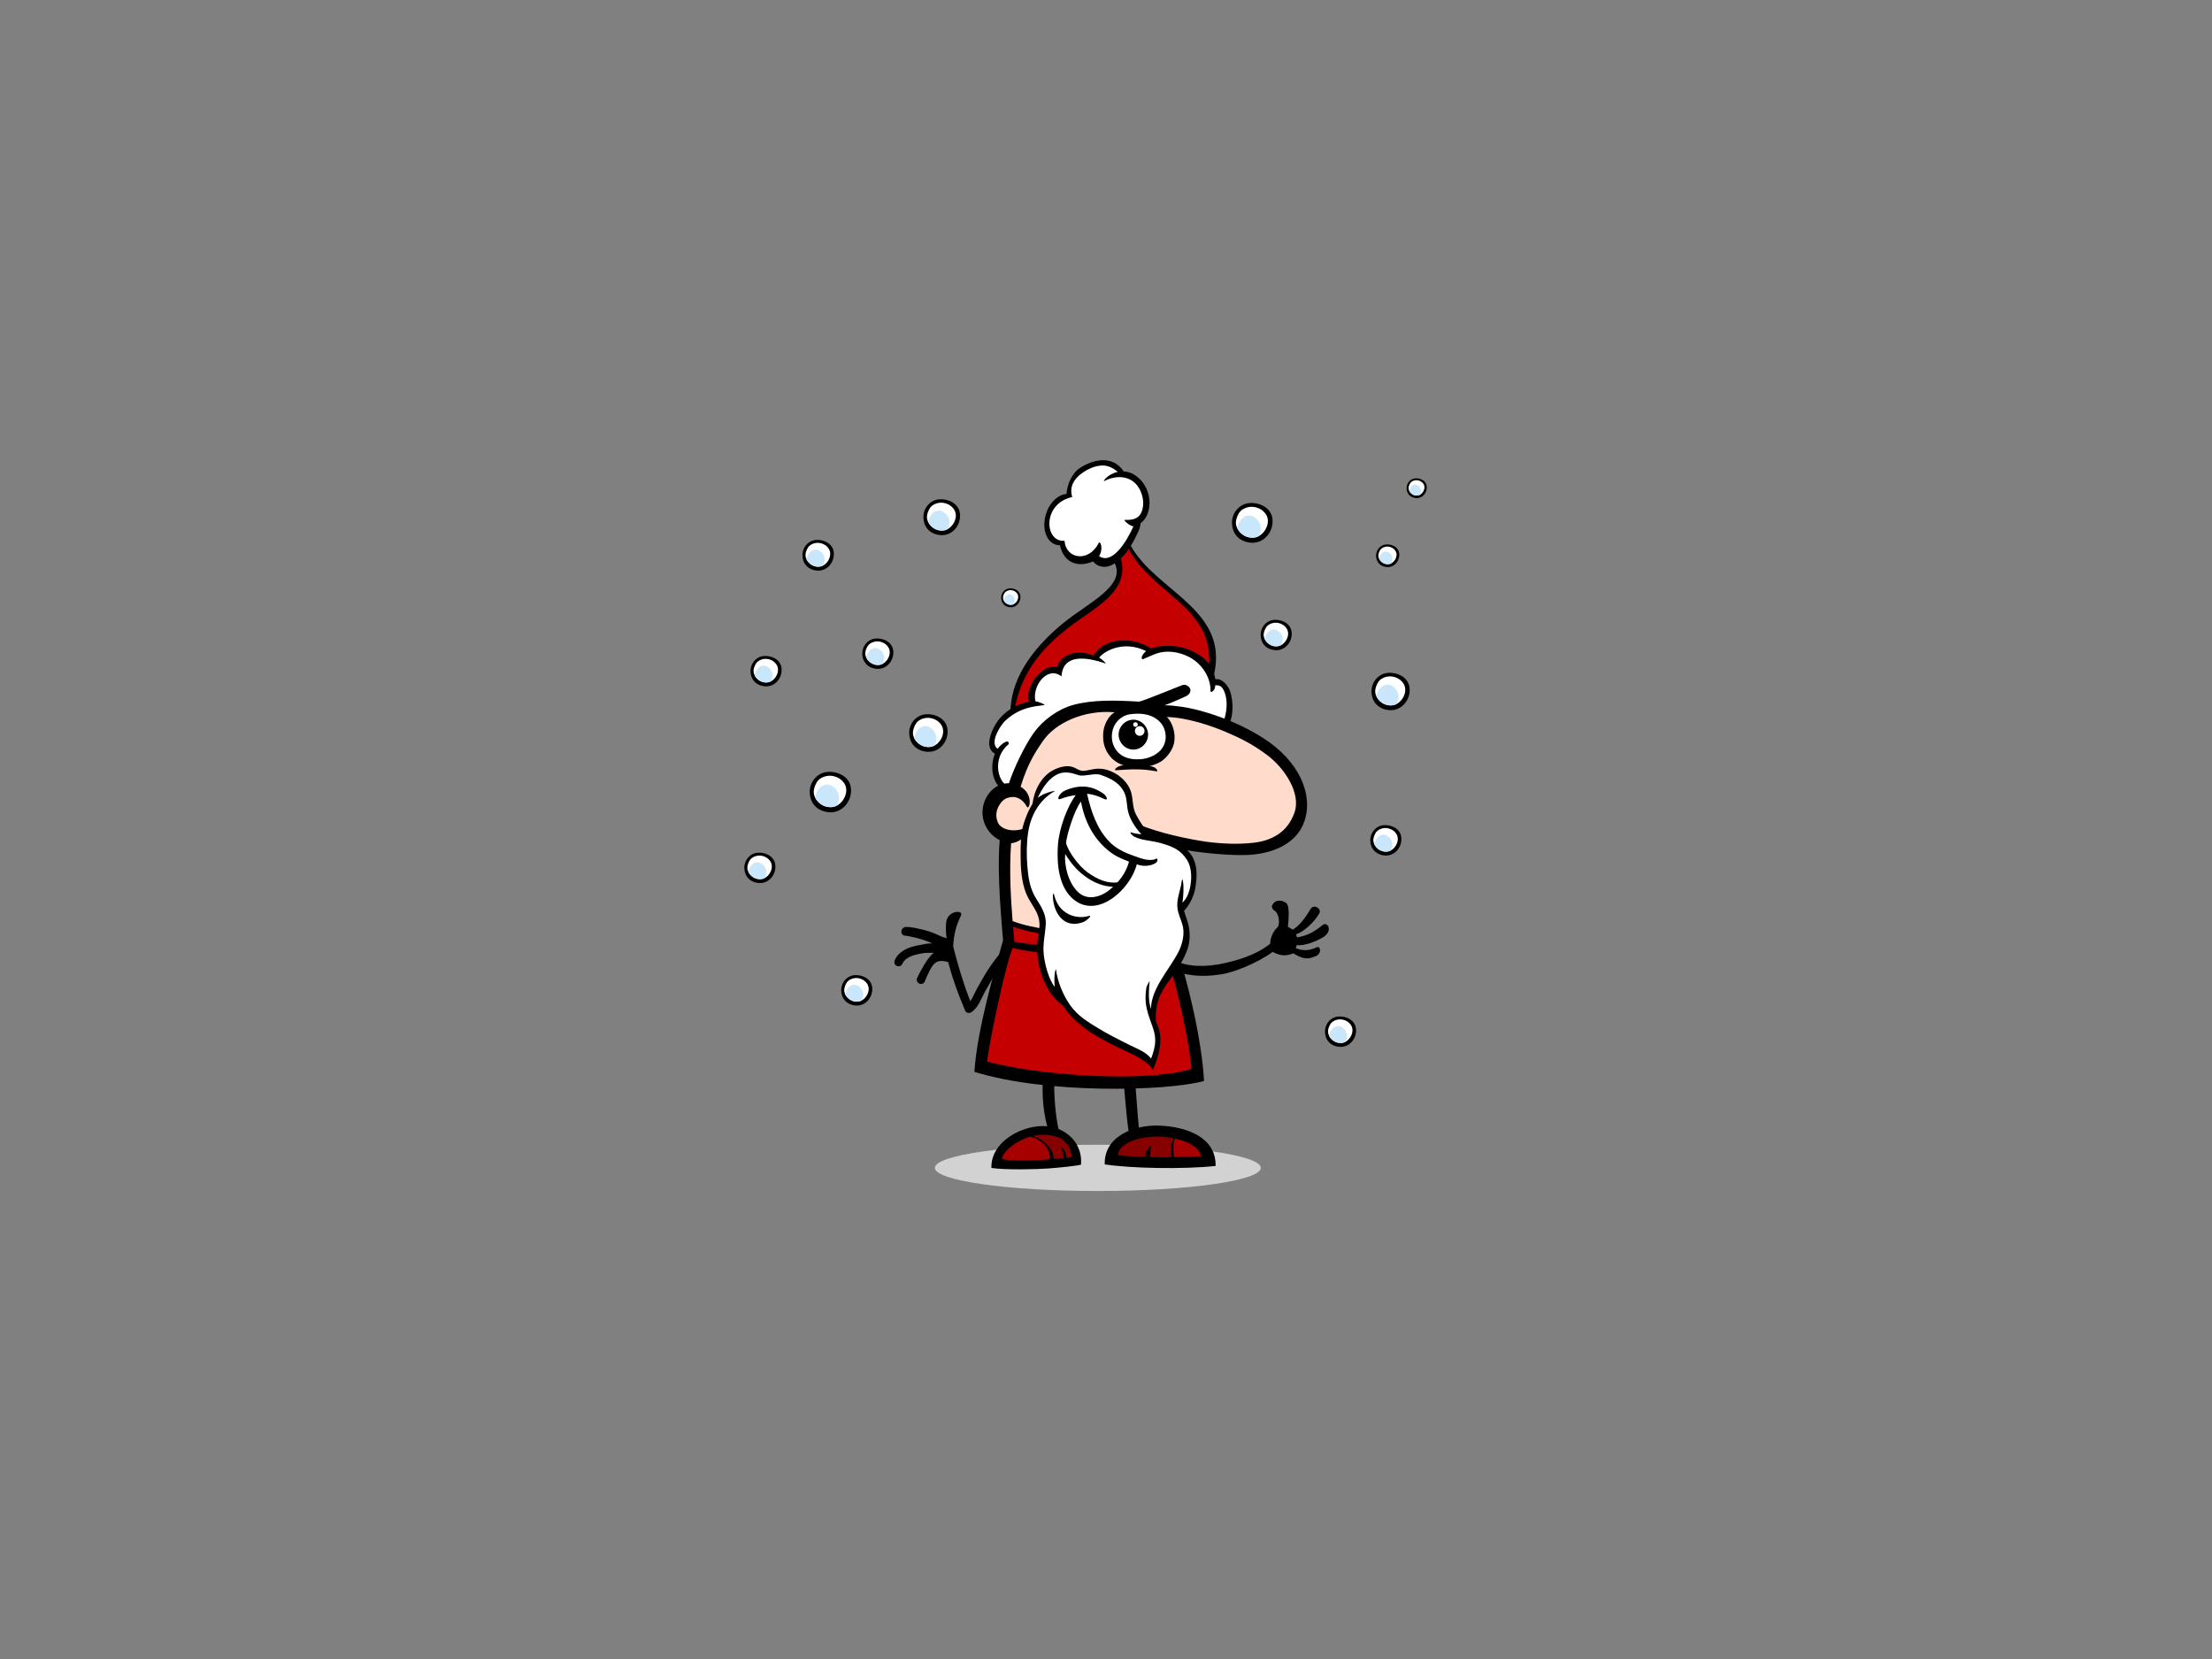 <?xml version="1.0" encoding="utf-8"?>
<!-- Generator: Adobe Illustrator 17.0.0, SVG Export Plug-In . SVG Version: 6.00 Build 0)  -->
<!DOCTYPE svg PUBLIC "-//W3C//DTD SVG 1.1//EN" "http://www.w3.org/Graphics/SVG/1.1/DTD/svg11.dtd">
<svg version="1.1" id="Layer_1" xmlns="http://www.w3.org/2000/svg" xmlns:xlink="http://www.w3.org/1999/xlink" x="0px" y="0px"
	 width="800px" height="600px" viewBox="0 0 800 600" enable-background="new 0 0 800 600" xml:space="preserve">
<rect x="0" y="0" width="800" height="600" fill="#808080" stroke="none"/>
<path d="M409.796,171.44c-1.104-0.607-2.27-0.894-3.447-0.944c-0.021-0.069-0.052-0.139-0.097-0.203
	c-3.915-5.713-10.895-4.249-15.868-0.924c-2.712,1.813-4.464,5.951-4.671,9.273c-2.454,0.156-5.575,2.265-7.164,6.545
	c-2.339,6.293,0.358,12.103,4.81,11.999c1.178,5.713,5.784,8.468,11.977,5.863c1.024,1.384,2.773,2.084,4.578,1.931
	c1.175-0.099,2.266-0.591,3.263-1.251c4.024,8.308-9.884,14.391-18.9,21.838c-9.06,7.483-18.197,18.132-18.804,30.846
	c-1.696,1.101-3.213,2.488-4.445,4.096c-2.023,2.636-5.518,9.77-1.189,12.067c-2.521,5.841-0.182,14.639,7.06,13.746
	c5.985-0.735,6.926-6.278,10.172-10.496c0.633-0.82,5.223-7.758,7.654-9.634c1.109-0.075,2.232-0.308,3.364-0.694
	c2.753-0.942,6.678-3.288,8.072-5.98c0.556,0.339,1.115,0.663,1.641,0.987c2.271,1.4,4.77,2.636,7.302,3.455
	c3.179,1.026,8.179,1.995,10.165-2.748c1.786,1.473,3.788,2.523,6.287,3.13c2.461,0.597,6.779,0.842,9.112-0.768
	c1.002,2.122,2.809,3.836,5.11,4.074c3.58,0.371,7.536-2.604,8.89-5.888c1.418-3.445,1.35-7.811,0.355-11.361
	c-0.612-2.182-3.042-5.279-5.47-4.716c-0.031-0.284-0.315-1.615-0.433-1.967c5.183-23.324-20.94-29.82-30.148-46.299
	c0.596-0.97,1.135-1.971,1.633-2.961c0.645-1.279,1.815-3.447,1.899-5.23c2.713-1.976,3.809-6.076,2.955-9.979
	C414.738,175.971,412.715,173.037,409.796,171.44z"/>
<path fill="#FFFFFF" d="M439.509,247.833c0.676,0.016,1.329-0.027,1.982,0.438c0.886,0.631,1.311,1.782,1.621,2.782
	c0.821,2.659,0.581,5.746-0.134,8.396c-0.668,2.474-2.425,4.226-4.645,5.389c-3.868,2.027-6.61-2.92-6.644-6.191
	c-0.01-0.974-1.977,0.576-1.772,2.513c-7.981,3.09-14.18-1.906-17.045-4.514c-1.466-1.335,0.14,2.392,0.514,2.788
	c-0.395,1.783-1.59,2.556-3.624,2.726c-1.885,0.159-15.874-4.286-15.564-4.023c-5.185,7.266-13.518,7.693-12.123,7.928
	c-4.122,0.619-6.014,6.144-3.82,6.093c0.387-0.008-2.758,3.692-4.018,6.164c-1.259,2.472-2.798,4.96-7.027,6.036
	c-3.694,0.938-5.66-2.38-6.142-5.563c-0.537-3.538,0.786-7.283,3.572-9.506c0.62-0.496-0.147-1.339-0.774-1.057
	c-1.235,0.555-2.24,1.447-3.02,2.542c-1.146-0.544-1.435-2.303-0.862-4.161c0.648-2.089,2.355-4.92,3.976-6.325
	c5.166-4.479,9.836-4.772,13.775-5.296c0.498-0.067-2.17-1.31-3.22-1.319c-1.432-5.204,4.116-13.101,9.396-9.052
	c0.47-8.099,8.685-7.145,15.906-4.662c0.494,0.173-1.435-1.761-2.31-2.098c2.045-2.594,9.004-6.307,16.975-2.393
	c-2.049,1.816-1.752,3.195-1.034,2.909c2.685-1.073,4.755-2.365,7.727-2.629c2.87-0.254,5.771,0.382,8.373,1.603
	c4.677,2.197,8.382,7.229,8.248,12.637C437.778,250.718,439.541,249.879,439.509,247.833z"/>
<path fill="#C50000" d="M408.381,198.756c8.154,15.735,30.318,20.846,28.896,41.436c-1.788-2.513-4.492-4.105-7.292-5.233
	c-3.598-1.452-9.425-2.062-13.694-0.4c-5.965-4.203-17.008-4.376-20.847,2.636c-4.374-2.34-11.77-1.268-13.059,4.091
	c-5.184-1.46-11.854,6.699-10.275,12.56c-1.726,0.264-3.401,0.819-4.97,1.608c2.689-12.856,9.763-21.088,19.586-28.695
	c8.918-6.906,22.041-12.769,18.63-24.794c0.068-0.064,0.14-0.128,0.208-0.195c0.999-0.949,1.881-2.053,2.677-3.226
	C408.273,198.617,408.336,198.673,408.381,198.756z"/>
<path fill="#FFFFFF" d="M412.902,178.681c0.732,2.233,0.822,4.847-0.275,6.97c-1.106,2.145-3.465,2.477-5.63,2.357
	c-1.166-0.065,1.911,2.496,2.935,2.312c-2.364,5.359-7.641,14.074-12.43,10.815c1.753-3.078,0.309-5.63-0.108-4.802
	c-3.627,7.224-11.887,5.892-12.395-0.757c-7.271,0.676-8.208-13.448,2.785-15.822c-1.168-3.797,0.768-6.685,3.632-8.697
	c2.084-1.469,4.47-2.559,7.027-2.697c2.223-0.121,4.142,0.926,5.817,2.284c-3.876,0.916-5.584,3.679-4.87,3.315
	C404.852,171.192,410.841,172.393,412.902,178.681z"/>
<path d="M456.598,266.773c-6.101-3.84-12.847-6.823-19.797-8.953c-3.078-0.945-6.225-1.74-9.423-2.208
	c-2.003-0.293-4.01-0.514-6.028-0.539c-0.045-0.001-0.093,0.001-0.138,0c3.092-1.148,5.774-2.398,7.682-3.268
	c1.085-0.494,1.875-1.463,1.569-2.576c-0.253-0.929-1.593-1.846-2.688-1.507c-1.098,0.338-13.547,5.539-15.775,6.034
	c-8.475-0.504-16.843-0.748-23.954,1.215c-5.365,1.483-10.803,5.418-14.108,9.975c-3.303,4.555-7.464,13.341-9.024,18.305
	c-1.751,0.001-5.693,0.581-8.2,5.185c-3.17,5.817-0.643,12.719,4.848,15.417c-1.097,13.068,0.838,30.605,1.201,36.283
	c-2.676,9.42-9.432,32.315-10.354,47.515c25.882,8.039,69.185,7.063,83.035,3.313c-0.723-14.806-6.137-37.277-10.286-48.917
	c-0.864-10.67-0.746-24.028,3.665-34.598c6.49,1.107,15.973,1.986,22.103,1.767c8.457-0.303,17.974-3.577,20.865-12.308
	C475.012,287.19,469.826,275.104,456.598,266.773z"/>
<path d="M366.49,344.362c-0.001,0.008-0.001,0.018-0.001,0.025c0.369-0.452,0.749-0.875,1.159-1.277
	c-0.001-0.417-0.043-0.806-0.15-1.241c-0.165-0.672-0.348-1.261-0.561-1.829c-1.377,1.009-2.672,2.123-3.885,3.341
	c-1.773,1.783-3.309,3.814-4.742,5.882c-1.478,2.13-2.785,4.382-4.058,6.643c-0.58,1.032-1.158,2.067-1.677,3.135
	c-0.51,1.05-1.007,2.095-1.627,3.078c-0.041-0.101-0.081-0.202-0.123-0.302c-2.551-6.452-4.367-12.847-6.112-19.563
	c0.316-4.276,0.849-6.978,2.831-11.14c0.992-2.082-4.183-1.835-5.149,1.588c-0.43,1.531-0.395,4.208-0.033,6.663
	c-1.819-0.505-3.85-1.645-5.634-2.274c-2.338-0.819-8.225-2.225-9.619-1.753c-0.628,0.21-1.117,0.867-1.127,1.499
	c-0.014,0.921,0.543,1.538,1.504,1.576c0.963,0.036,6.286,1.16,9.675,2.749c-2.021,0.014-2.827,0.357-4.826,0.689
	c-0.607,0.099-1.232,0.228-1.857,0.393c-2.8,0.734-5.593,2.178-6.832,4.898c-0.351,0.769-0.229,1.664,0.54,2.124
	c0.665,0.398,1.743,0.219,2.092-0.549c0.164-0.359,0.349-0.688,0.565-1.008c0.278-0.324,0.575-0.612,0.9-0.885
	c0.594-0.414,1.214-0.748,1.873-1.038c1.488-0.559,3.026-0.885,4.595-1.101c1.294-0.143,2.161-0.075,3.461-0.091
	c-2.486,2.129-4.631,6.385-5.91,8.924c-0.379,0.751-0.206,1.677,0.543,2.124c0.686,0.409,1.767,0.228,2.095-0.55
	c1.061-2.535,2.239-5.398,3.646-6.659c1.404-1.261,3.038-0.921,4.835-0.531c1.852,6.741,3.493,11.234,6.209,17.681
	c0.323,0.771,1.439,0.968,2.089,0.57c1.305-0.791,2.16-1.983,2.912-3.299c0.816-1.432,1.459-2.963,2.257-4.409
	c1.836-3.323,3.766-6.588,6.047-9.617C363.653,347.227,365.007,345.729,366.49,344.362z"/>
<path d="M476.208,342.605c-3.749,1.772-6.163,0.826-7.562,0.33c0.157-0.384,0.295-0.772,0.394-1.157
	c3.035,0.506,8.354-1.956,9.944-3.134c3.057-2.265,1.081-5.464-0.622-4.101c-3.282,2.629-5.742,3.928-9.281,4.456
	c-0.093-0.36-0.21-0.715-0.368-1.053c3.313-1.2,6.813-4.794,8.402-7.563c1.076-1.882-2.06-3.496-3.13-1.649
	c-1.957,3.374-4.119,6.133-6.477,7.507c-0.281-0.275-1.135-0.679-1.73-1.059c0.332-2.544,0.543-6.859-0.22-8.119
	c-0.809-1.335-3.408-1.754-4.477-0.858c-1.023,0.855-1.856,2.016,0.078,3.311c1.407,0.94,1.928,4.978,0.755,5.972
	c-1.173,0.991-2.631,3.597-2.5,5.805c-5.82,4.616-13.163,6.24-16.173,6.964c-3.491,0.839-7.088,1.191-10.671,1.022
	c-3.046-0.144-6.417-1.112-8.786-2.114c-0.68-0.286-1.586,1.497-1.109,2.12c1.89,2.473,6.039,3.098,8.895,3.44
	c3.51,0.424,7.074,0.144,10.553-0.425c3.593-0.591,12.022-3.553,18.134-8.049c1.746,0.904,4.086,1.987,7.468,0.537
	c4.577,2.804,6.259,1.716,8.182,0.992C478.069,344.964,477.632,341.933,476.208,342.605z"/>
<ellipse fill="#D2D2D2" cx="397.047" cy="422.375" rx="58.948" ry="8.367"/>
<g>
	<path d="M419.104,407.08c-2.247-0.08-4.764,0.144-7.218,0.729c-0.404-3.348-1.108-14.769-1.723-20.644
		c-1.354,0.158-2.728,0.204-4.105,0.19c0.595,6.449,1.216,15.52,2.086,21.669c-4.889,2.073-8.776,5.909-8.608,12.088
		c9.04,1.424,28.113,1.845,40.109,0.58C439.84,411.42,429.377,407.453,419.104,407.08z"/>
	<path d="M382.808,408.313c-0.843-3.983-1.908-11.846-1.411-20.453c-1.351-0.091-2.699-0.215-4.041-0.377
		c-0.622,6.831-0.288,13.711,1.389,19.838c-8.695-0.815-20.48,5.476-20.191,15.083c4.959,0.777,16.505,0.499,20.693,0.181
		c4.19-0.319,9.823-0.883,11.723-1.365C391.468,414.691,387.537,410.227,382.808,408.313z"/>
	<path fill="#A70000" d="M379.615,419.285c-6.438,0.494-14.713,0.618-17.267-0.141c0.33-2.788,5.237-6.558,10.107-8.048
		C376.297,411.713,380.154,415.441,379.615,419.285z"/>
	<path fill="#860000" d="M387.686,418.447c-0.55,0.187-1.376,0.25-1.988,0.279c-0.096-1.68-0.678-2.88-1.594-3.689
		c-0.171-0.149-0.429,0.044-0.319,0.265c0.57,1.161,0.875,2.433,0.904,3.518c-0.865,0.228-2.291,0.281-3.582,0.31
		c-0.057-3.738-4.03-7.476-7.81-8.266c1.089-0.273,2.56-0.467,3.564-0.483C386.342,410.249,387.297,416.085,387.686,418.447z"/>
	<path fill="#A70000" d="M424.923,411.749c6.962,1.57,9.134,4.396,9.465,6.396c-2.77,0.161-6.247,0.291-9.817,0.361
		C424.363,416.167,424.16,413.911,424.923,411.749z"/>
	<path fill="#860000" d="M423.35,411.43c0.338,0.061,0.662,0.126,0.98,0.191c-0.875,2.114-1.004,4.617-0.607,6.9
		c-2.6,0.045-5.22,0.055-7.636,0.02c-0.234-1.15-0.065-2.501,0.222-3.578c0.101-0.372-0.384-0.535-0.607-0.239
		c-0.49,0.655-1.094,1.564-1.353,2.578c-0.089,0.352-0.154,0.711-0.208,1.075c-4.678-0.106-8.486-0.319-9.835-0.609
		C404.892,412.112,416.019,410.109,423.35,411.43z"/>
</g>
<path fill="#FFFFFF" d="M417.256,259.401c-2.809-1.53-6.288-1.392-8.468-1.098c-3.422,0.462-5.73,3.116-6.377,5.714
	c-0.691,2.763-0.2,5.539,1.615,7.702c1.813,2.166,4.692,3.083,8.243,2.876c3.412-0.2,5.806-1.692,7.136-2.935
	c1.134-1.061,2.381-3.123,2.172-5.767C421.35,262.996,419.834,260.805,417.256,259.401z"/>
<path fill="#FFDBCC" d="M425.006,306.464c-3.691-0.875-6.446-1.657-10.048-2.819c-1.139-0.367-1.848-1.473-1.507-2.614
	c0.322-1.066-2.446-3.2-1.338-2.742c7.09,2.938,17.153,5.104,23.919,6.102c5.747,0.771,11.541,1.048,17.312,0.4
	c6.097-0.682,12.261-3.434,14.861-11.039c2.307-6.739-3.409-15.842-10.06-20.774c-5.193-3.848-9.267-5.91-15.265-8.46
	c-5.391-2.22-11.022-3.992-16.827-4.866c-1.338-0.178-2.683-0.301-4.031-0.346c1.978,1.961,3.376,5.882,2.541,9.65
	c-0.535,2.416-2.781,5.404-4.943,6.613c-2.646,1.479-6.14,2.285-9.882,1.891c-4.069-0.427-6.638-1.92-8.232-3.88
	c-2.073-2.547-2.698-5.071-2.527-8.346c0.158-3.041,1.918-6.398,4.168-7.63c-11.138-0.967-21.51,3.87-26.001,10.445
	c-2.229,3.261-5.443,7.857-8.028,16.484c4.95,2.931,3.076,8.704,2.287,7.263c-1.589-2.906-3.782-3.727-5.663-3.518
	c-1.549,0.173-2.72,0.74-3.693,1.988c-1.787,2.281-2.178,4.649-1.19,7.121c0.995,2.484,5.573,4.143,10.76,1.756
	c0.951-0.438-0.5,5.207-5.947,5.847c-0.7,9.975-0.084,20.273,0.55,28.125c3.883,1.533,8.318,2.27,12.334,3.042
	c4.585,0.877,9.2,1.583,13.827,2.184c4.608,0.597,9.238,0.951,13.878,1.064c2.41,0.061,4.818,0.129,7.232,0.079
	c2.307-0.05,5.018,0.03,7.381-0.438C420.174,328.654,421.075,315.714,425.006,306.464z"/>
<path fill="#C50000" d="M421.011,340.816c-1.536,0.405-3.143,0.425-4.752,0.526c-2.332,0.148-4.638,0.246-6.979,0.21
	c-5.179-0.08-10.333-0.349-15.485-0.928c-5.16-0.579-10.287-1.49-15.382-2.504c-3.939-0.785-8.172-1.558-12.024-2.968
	c0.17,2.044,0.338,3.886,0.467,5.459c10.325,1.942,50.832,4.536,54.557,3.873C421.253,343.318,421.121,342.09,421.011,340.816z"/>
<path fill="#C50000" d="M366.244,342.8c7.046,2.302,47.117,5.43,55.757,3.813c2.282,4.503,8.108,28.788,8.882,40.005
	c-15.975,4.858-53.367,2.676-73.912-2.657C358.112,374.89,364.037,347.622,366.244,342.8z"/>
<path d="M405.991,276.781c2.536-0.479,5.513-0.943,10.794,0.479c1.613,0.435,2.27,1.873,1.359,1.692
	c-5.49-1.088-9.911-0.674-14.571-0.376C402.805,278.626,403.48,277.256,405.991,276.781z"/>
<path d="M409.891,271.096c2.906,0,5.327-2.456,5.327-5.404c0-2.949-2.421-5.406-5.327-5.406c-2.905,0-5.326,2.457-5.326,5.406
	C404.564,268.64,406.985,271.096,409.891,271.096z"/>
<ellipse fill="#FFFFFF" cx="412.197" cy="264.364" rx="1.735" ry="1.76"/>
<ellipse fill="#FFFFFF" cx="410.66" cy="262.043" rx="0.826" ry="0.838"/>
<path d="M431.65,310.627c-1.261-2.772-4.053-6.022-15.846-8.722c-1.915-2.25-3.525-4.668-4.938-7.301
	c-1.457-2.718-0.936-5.842-1.978-8.673c-1.729-4.691-7.415-8.35-12.355-7.892c-1.447,0.134-2.871,0.537-4.311,0.731
	c-1.706,0.23-2.838-0.913-4.335-1.4c-2.177-0.705-4.815,0.092-6.778,1.057c-4.443,2.186-7.103,7.404-7.675,12.206
	c-1.458,2.364-2.514,5.022-3.203,7.245c-1.118,3.595-1.114,7.567-1.118,11.301c-0.002,4.519,0.274,9.589,1.945,13.829
	c1.598,4.052,4.889,6.744,4.893,11.407c0.004,2.218-0.648,4.426-0.781,6.639c-0.109,1.853-0.043,3.674,0.184,5.515
	c0.741,6.018,3.764,13.469,9.003,17.033c2.077,3.227,4.919,6.031,7.913,8.227c3.426,2.513,7.189,4.52,10.957,6.44
	c4.002,2.037,11.056,4.498,13.726,8.621c1.928-4.214,3.644-10.254,2.138-14.831c-0.293-0.893-0.648-1.751-1.016-2.601
	c-0.461-6.855,1.775-10.739,4.664-14.652c2.571-3.485,5.338-7.439,6.757-11.583c1.181-3.447,0.931-7.517-0.328-10.88
	c-0.348-0.931-0.68-2.12-0.943-2.938c1.573-1.598,3.537-4.871,4.076-8.265C432.866,317.584,433.122,313.857,431.65,310.627z"/>
<path fill="#FFFFFF" d="M430.279,321.523c-0.628,2.461-1.434,3.723-2.624,4.974c0.862-6.301-0.017-9.717-0.236-7.972
	c-0.284,2.271-0.921,4.012-1.316,5.942c-0.402,1.967-0.478,3.615,0.05,5.536c0.518,1.896,1.424,3.641,1.742,5.6
	c0.463,2.848-0.391,6.114-1.675,8.633c-3.313,6.499-9.809,13.056-9.973,20.667c-0.103-0.334-0.199-0.677-0.283-1.022
	c-0.679-2.872-0.465-5.939-0.2-8.851c0.057-0.62-1.111,1.698-1.189,2.302c-0.513,3.935-0.381,6.237,1.053,10.605
	c0.959,2.927,2.225,5.352,2.17,8.531c-0.037,2.184-0.715,4.328-1.497,6.387c-1.85-2.509-5.506-3.763-8.118-5.079
	c-3.716-1.872-7.436-3.706-10.988-5.891c-3.691-2.27-7.362-4.395-10.14-8.325c-2.778-3.928-4.659-8.924-5.16-13.005
	c-0.045-0.352-0.874,1.872-0.433,6.341c-2.198-2.61-3.658-8.377-4-11.886c-0.353-3.646,0.541-7.151,0.756-10.768
	c0.204-3.457-1.612-6.327-3.393-9.097c-2.307-3.596-2.897-7.479-3.258-11.69c-0.348-4.054-0.324-8.293,0.26-12.318
	c0.91-6.262,4.128-11.929,9.614-15.005c0.748-0.421-4.624,0.754-6.205,2.573c1.628-3.548,4.095-7.475,7.708-8.884
	c2.326-0.906,4.757-0.299,7,0.493c0.777,0.274,1.691,0.189,2.499,0.122c1.896-0.161,3.987-0.801,5.85-0.123
	c2.63,0.958,5.101,2.065,6.951,4.195c2.197,2.526,2.133,4.938,2.524,7.87c0.445,3.329,2.586,6.675,5.006,9.336
	c-1.298-0.104-2.584-0.281-3.834-0.702c-0.394-0.133,0.21,1.009,1.392,1.616c2.672,1.376,6.042,1.291,9.77,2.379
	c4.019,1.172,6.936,2.374,9.257,6.09C431.125,313.926,431.08,318.392,430.279,321.523z"/>
<path d="M382.6,305.764c0.416-6.259,3.457-14.202,6.464-18.191c-1.884,0.225-3.633,0.677-5.661,1.429
	c-1.39,0.518-0.424-2.182,1.922-3.161c5.268-2.199,9.696-1.747,13.864,1.292c0.958,0.698,1.962,2.711-0.017,1.747
	c-1.897-0.925-3.921-1.653-6.033-1.78c0.014,0.036,0.027,0.072,0.035,0.111c1.501,6.423,3.51,12.483,7.998,17.162
	c2.404,2.507,5.565,4.005,8.793,5.129c2.453,0.855,5.653,2.248,8.229,1.061c0.662-0.307,0.517,1.081-0.168,1.518
	c-1.561,0.998-4.229,1.542-6.89,0.511c-2.176,8.747-13.742,19.615-22.492,12.992C382.967,321.285,382.138,312.744,382.6,305.764z"/>
<path fill="#FFFFFF" d="M408.318,311.628c-2.513-0.943-4.969-2.01-7.137-3.727c-5.618-4.444-8.934-10.824-10.223-17.989
	c-2.341,2.818-5.258,12.284-5.397,14.985c0.915,3.552,4.959,8.593,7.789,10.616c3.736,2.67,7.217,4.045,10.778,3.618
	C406.082,316.99,407.6,314.4,408.318,311.628z"/>
<path fill="#FFFFFF" d="M390.037,322.766c3.395,3.128,8.74,1.751,12.504-2.069c-3.352-0.049-6.664-1.428-9.147-3.1
	c-3.626-2.442-5.886-5.105-8.152-8.755C384.85,312.829,386.269,319.291,390.037,322.766z"/>
<g>
	<path d="M307.696,284.655c-0.662-3.963-4.939-5.813-8.533-5.471c-3.961,0.378-7.007,4.266-6.177,8.72
		c0.752,4.031,3.928,5.662,6.85,5.869C304.964,294.134,308.462,289.22,307.696,284.655z"/>
	<path fill="#FFFFFF" d="M301.166,291.864c-3.613,0.514-6.662-2.365-6.863-5.239c-0.079-1.115,0.397-2.57,1.132-3.765
		c0.726-1.179,1.986-1.841,3.277-2.153c2.579-0.622,5.613,0.604,6.86,2.995C307.243,286.912,304.457,291.399,301.166,291.864z"/>
	<path fill="#CAE6FA" d="M301.166,291.864c0.49-0.068,0.966-0.235,1.42-0.466c0.849-1.343,1.167-2.949,0.496-4.618
		c-1.19-2.959-4.662-4.256-6.908-1.467c-0.778,0.964-1.221,2.034-1.352,3.157C295.868,290.591,298.343,292.265,301.166,291.864z"/>
</g>
<g>
	<path d="M342.625,263.428c-0.616-3.685-4.594-5.402-7.934-5.085c-3.682,0.35-6.512,3.965-5.74,8.103
		c0.697,3.747,3.652,5.264,6.366,5.453C340.082,272.236,343.335,267.671,342.625,263.428z"/>
	<path fill="#FFFFFF" d="M336.553,270.128c-3.357,0.475-6.191-2.199-6.38-4.869c-0.07-1.038,0.371-2.39,1.054-3.499
		c0.674-1.097,1.846-1.714,3.046-2.003c2.396-0.578,5.218,0.562,6.375,2.785C342.201,265.524,339.612,269.695,336.553,270.128z"/>
	<path fill="#CAE6FA" d="M336.553,270.128c0.454-0.064,0.898-0.22,1.32-0.434c0.791-1.247,1.086-2.741,0.46-4.293
		c-1.105-2.75-4.333-3.953-6.421-1.362c-0.722,0.895-1.135,1.89-1.253,2.935C331.631,268.944,333.929,270.498,336.553,270.128z"/>
</g>
<g>
	<path d="M369.018,215.356c-0.311-1.852-2.311-2.718-3.991-2.558c-1.853,0.178-3.276,1.995-2.889,4.076
		c0.351,1.886,1.838,2.648,3.204,2.744C367.74,219.789,369.374,217.491,369.018,215.356z"/>
	<path fill="#FFFFFF" d="M365.964,218.728c-1.69,0.238-3.117-1.106-3.21-2.451c-0.037-0.521,0.186-1.2,0.529-1.761
		c0.339-0.549,0.929-0.86,1.532-1.006c1.205-0.292,2.624,0.283,3.208,1.4C368.804,216.412,367.502,218.512,365.964,218.728z"/>
	<path fill="#CAE6FA" d="M365.964,218.728c0.228-0.033,0.451-0.11,0.664-0.219c0.396-0.628,0.545-1.38,0.232-2.16
		c-0.557-1.383-2.18-1.989-3.23-0.684c-0.362,0.449-0.57,0.949-0.631,1.475C363.485,218.134,364.641,218.915,365.964,218.728z"/>
</g>
<g>
	<path d="M301.496,199.443c-0.504-3.012-3.753-4.415-6.484-4.155c-3.01,0.285-5.321,3.239-4.693,6.623
		c0.571,3.063,2.986,4.303,5.206,4.46C299.42,206.645,302.076,202.913,301.496,199.443z"/>
	<path fill="#FFFFFF" d="M296.534,204.921c-2.746,0.389-5.064-1.797-5.215-3.98c-0.06-0.848,0.301-1.952,0.86-2.86
		c0.552-0.895,1.509-1.399,2.49-1.637c1.956-0.473,4.265,0.46,5.211,2.276C301.15,201.158,299.035,204.566,296.534,204.921z"/>
	<path fill="#CAE6FA" d="M296.534,204.921c0.372-0.053,0.733-0.179,1.079-0.355c0.645-1.02,0.886-2.238,0.376-3.508
		c-0.905-2.249-3.541-3.233-5.25-1.111c-0.59,0.73-0.928,1.544-1.023,2.396C292.51,203.954,294.388,205.225,296.534,204.921z"/>
</g>
<g>
	<path d="M347.131,185.445c-0.589-3.517-4.385-5.157-7.572-4.853c-3.512,0.334-6.215,3.783-5.479,7.734
		c0.667,3.576,3.487,5.024,6.077,5.207C344.706,193.855,347.809,189.495,347.131,185.445z"/>
	<path fill="#FFFFFF" d="M341.336,191.842c-3.205,0.452-5.911-2.1-6.089-4.649c-0.067-0.991,0.353-2.279,1.005-3.34
		c0.642-1.045,1.762-1.634,2.906-1.911c2.288-0.552,4.98,0.537,6.086,2.659C346.727,187.447,344.256,191.429,341.336,191.842z"/>
	<path fill="#CAE6FA" d="M341.336,191.842c0.434-0.063,0.859-0.21,1.26-0.415c0.755-1.191,1.036-2.614,0.439-4.097
		c-1.055-2.625-4.134-3.775-6.127-1.3c-0.688,0.856-1.082,1.804-1.197,2.8C336.637,190.712,338.83,192.195,341.336,191.842z"/>
</g>
<g>
	<path d="M460.148,187.324c-0.652-3.894-4.856-5.711-8.388-5.374c-3.891,0.369-6.884,4.189-6.068,8.566
		c0.734,3.962,3.861,5.565,6.732,5.767C457.463,196.639,460.899,191.809,460.148,187.324z"/>
	<path fill="#FFFFFF" d="M453.729,194.41c-3.551,0.501-6.549-2.328-6.744-5.15c-0.076-1.096,0.39-2.523,1.112-3.7
		c0.712-1.157,1.951-1.81,3.22-2.115c2.534-0.612,5.515,0.595,6.741,2.941C459.702,189.541,456.966,193.952,453.729,194.41z"/>
	<path fill="#CAE6FA" d="M453.729,194.41c0.481-0.068,0.95-0.233,1.395-0.459c0.835-1.319,1.147-2.898,0.487-4.539
		c-1.171-2.907-4.58-4.182-6.79-1.439c-0.762,0.947-1.197,1.997-1.323,3.102C448.523,193.158,450.955,194.802,453.729,194.41z"/>
</g>
<g>
	<path d="M467.091,228.296c-0.498-2.979-3.714-4.368-6.416-4.11c-2.978,0.282-5.268,3.205-4.642,6.552
		c0.563,3.03,2.951,4.257,5.149,4.412C465.035,235.422,467.666,231.728,467.091,228.296z"/>
	<path fill="#FFFFFF" d="M462.18,233.716c-2.716,0.384-5.008-1.779-5.158-3.939c-0.058-0.839,0.298-1.932,0.852-2.831
		c0.544-0.884,1.491-1.383,2.462-1.618c1.938-0.467,4.219,0.455,5.157,2.253C466.749,229.993,464.656,233.366,462.18,233.716z"/>
	<path fill="#CAE6FA" d="M462.18,233.716c0.369-0.053,0.728-0.178,1.066-0.351c0.64-1.01,0.879-2.216,0.374-3.471
		c-0.896-2.227-3.505-3.201-5.194-1.103c-0.584,0.723-0.916,1.528-1.013,2.373C458.198,232.761,460.058,234.017,462.18,233.716z"/>
</g>
<g>
	<path d="M506.757,302.553c-0.499-2.979-3.715-4.368-6.416-4.11c-2.978,0.282-5.267,3.204-4.644,6.552
		c0.563,3.03,2.955,4.259,5.151,4.411C504.701,309.678,507.331,305.985,506.757,302.553z"/>
	<path fill="#FFFFFF" d="M501.848,307.972c-2.718,0.386-5.009-1.778-5.162-3.936c-0.057-0.841,0.301-1.933,0.853-2.832
		c0.545-0.885,1.494-1.385,2.463-1.618c1.939-0.468,4.221,0.453,5.159,2.251C506.414,304.248,504.321,307.622,501.848,307.972z"/>
	<path fill="#CAE6FA" d="M501.848,307.972c0.368-0.051,0.727-0.178,1.067-0.351c0.639-1.009,0.877-2.216,0.37-3.47
		c-0.894-2.227-3.502-3.201-5.191-1.103c-0.584,0.724-0.918,1.529-1.014,2.373C497.865,307.016,499.725,308.273,501.848,307.972z"/>
</g>
<g>
	<path d="M490.36,371.75c-0.499-2.979-3.714-4.367-6.416-4.11c-2.977,0.283-5.267,3.206-4.642,6.554
		c0.564,3.03,2.952,4.257,5.149,4.413C488.305,378.879,490.935,375.184,490.36,371.75z"/>
	<path fill="#FFFFFF" d="M485.45,377.17c-2.717,0.385-5.009-1.777-5.159-3.936c-0.057-0.84,0.299-1.934,0.85-2.833
		c0.548-0.885,1.494-1.383,2.465-1.618c1.938-0.469,4.219,0.455,5.157,2.253C490.019,373.448,487.924,376.821,485.45,377.17z"/>
	<path fill="#CAE6FA" d="M485.45,377.17c0.368-0.052,0.726-0.177,1.067-0.35c0.638-1.01,0.875-2.217,0.373-3.472
		c-0.895-2.225-3.505-3.199-5.193-1.101c-0.583,0.723-0.919,1.528-1.015,2.372C481.468,376.213,483.327,377.472,485.45,377.17z"/>
</g>
<g>
	<path d="M515.975,175.681c-0.324-1.936-2.412-2.839-4.17-2.673c-1.936,0.186-3.423,2.085-3.02,4.261
		c0.37,1.97,1.922,2.767,3.35,2.867C514.638,180.313,516.349,177.913,515.975,175.681z"/>
	<path fill="#FFFFFF" d="M512.783,179.204c-1.766,0.25-3.254-1.156-3.354-2.56c-0.036-0.546,0.195-1.256,0.553-1.84
		c0.357-0.575,0.973-0.902,1.603-1.052c1.26-0.305,2.744,0.295,3.35,1.464C515.755,176.784,514.392,178.976,512.783,179.204z"/>
	<path fill="#CAE6FA" d="M512.783,179.204c0.24-0.033,0.473-0.115,0.695-0.229c0.414-0.655,0.569-1.44,0.242-2.256
		c-0.582-1.445-2.279-2.079-3.376-0.717c-0.378,0.472-0.598,0.994-0.658,1.543C510.195,178.583,511.405,179.399,512.783,179.204z"/>
</g>
<g>
	<path d="M280.357,312.512c-0.498-2.979-3.711-4.369-6.414-4.111c-2.979,0.282-5.267,3.206-4.643,6.553
		c0.563,3.03,2.953,4.257,5.15,4.411C278.304,319.638,280.934,315.943,280.357,312.512z"/>
	<path fill="#FFFFFF" d="M275.449,317.932c-2.717,0.384-5.01-1.78-5.158-3.938c-0.06-0.84,0.297-1.932,0.85-2.831
		c0.546-0.885,1.491-1.385,2.464-1.619c1.938-0.469,4.22,0.453,5.156,2.252C280.018,314.208,277.926,317.581,275.449,317.932z"/>
	<path fill="#CAE6FA" d="M275.449,317.932c0.368-0.052,0.726-0.178,1.067-0.351c0.639-1.009,0.877-2.218,0.372-3.472
		c-0.895-2.226-3.504-3.2-5.194-1.103c-0.581,0.725-0.915,1.528-1.013,2.371C271.466,316.975,273.326,318.231,275.449,317.932z"/>
</g>
<g>
	<path d="M315.394,356.802c-0.498-2.98-3.714-4.371-6.416-4.112c-2.977,0.282-5.267,3.207-4.643,6.553
		c0.563,3.031,2.952,4.258,5.15,4.412C313.339,363.929,315.969,360.233,315.394,356.802z"/>
	<path fill="#FFFFFF" d="M310.482,362.222c-2.715,0.384-5.008-1.779-5.158-3.939c-0.057-0.839,0.299-1.932,0.852-2.831
		c0.546-0.885,1.492-1.384,2.465-1.619c1.936-0.468,4.219,0.456,5.155,2.254C315.052,358.497,312.959,361.872,310.482,362.222z"/>
	<path fill="#CAE6FA" d="M310.482,362.222c0.37-0.053,0.728-0.178,1.068-0.35c0.64-1.011,0.877-2.219,0.372-3.475
		c-0.894-2.223-3.504-3.197-5.193-1.1c-0.582,0.723-0.916,1.528-1.012,2.373C306.502,361.264,308.361,362.522,310.482,362.222z"/>
</g>
<g>
	<path d="M282.602,241.369c-0.499-2.98-3.714-4.368-6.417-4.112c-2.976,0.283-5.265,3.205-4.642,6.555
		c0.565,3.03,2.953,4.256,5.149,4.411C280.548,248.495,283.177,244.802,282.602,241.369z"/>
	<path fill="#FFFFFF" d="M277.691,246.788c-2.717,0.385-5.008-1.778-5.158-3.938c-0.059-0.841,0.299-1.933,0.852-2.832
		c0.545-0.883,1.491-1.383,2.462-1.618c1.938-0.468,4.22,0.454,5.157,2.253C282.262,243.065,280.167,246.439,277.691,246.788z"/>
	<path fill="#CAE6FA" d="M277.691,246.788c0.369-0.052,0.727-0.178,1.067-0.35c0.641-1.01,0.878-2.217,0.373-3.472
		c-0.896-2.225-3.505-3.199-5.193-1.102c-0.583,0.723-0.917,1.529-1.013,2.371C273.71,245.832,275.569,247.09,277.691,246.788z"/>
</g>
<g>
	<path d="M323.014,235.048c-0.501-2.98-3.715-4.368-6.418-4.11c-2.977,0.281-5.266,3.204-4.643,6.552
		c0.564,3.03,2.953,4.257,5.149,4.411C320.957,242.175,323.586,238.48,323.014,235.048z"/>
	<path fill="#FFFFFF" d="M318.103,240.467c-2.718,0.386-5.011-1.777-5.161-3.937c-0.058-0.841,0.299-1.934,0.853-2.833
		c0.544-0.884,1.492-1.383,2.461-1.618c1.938-0.468,4.221,0.455,5.157,2.254C322.671,236.744,320.577,240.117,318.103,240.467z"/>
	<path fill="#CAE6FA" d="M318.103,240.467c0.366-0.052,0.725-0.178,1.065-0.35c0.639-1.009,0.878-2.217,0.374-3.471
		c-0.894-2.226-3.504-3.2-5.194-1.102c-0.583,0.725-0.916,1.53-1.012,2.372C314.119,239.511,315.978,240.767,318.103,240.467z"/>
</g>
<g>
	<path d="M506.008,199.976c-0.372-2.222-2.768-3.259-4.786-3.066c-2.22,0.211-3.927,2.39-3.462,4.888
		c0.42,2.26,2.202,3.176,3.84,3.289C504.475,205.293,506.437,202.536,506.008,199.976z"/>
	<path fill="#FFFFFF" d="M502.346,204.018c-2.026,0.287-3.736-1.325-3.849-2.938c-0.042-0.626,0.224-1.439,0.635-2.11
		c0.408-0.661,1.114-1.034,1.839-1.209c1.444-0.35,3.147,0.339,3.846,1.681C505.754,201.241,504.192,203.757,502.346,204.018z"/>
	<path fill="#CAE6FA" d="M502.346,204.018c0.274-0.039,0.543-0.133,0.796-0.263c0.477-0.752,0.653-1.651,0.279-2.587
		c-0.67-1.659-2.614-2.387-3.874-0.823c-0.436,0.54-0.686,1.141-0.757,1.771C499.376,203.304,500.763,204.242,502.346,204.018z"/>
</g>
<g>
	<path d="M509.734,248.413c-0.614-3.661-4.563-5.368-7.884-5.053c-3.659,0.349-6.471,3.938-5.702,8.052
		c0.691,3.723,3.627,5.23,6.326,5.42C507.208,257.166,510.441,252.63,509.734,248.413z"/>
	<path fill="#FFFFFF" d="M503.7,255.071c-3.335,0.472-6.154-2.185-6.337-4.841c-0.072-1.03,0.365-2.373,1.045-3.477
		c0.671-1.089,1.834-1.702,3.027-1.99c2.38-0.574,5.184,0.56,6.335,2.769C509.314,250.496,506.741,254.642,503.7,255.071z"/>
	<path fill="#CAE6FA" d="M503.7,255.071c0.453-0.064,0.894-0.219,1.313-0.431c0.786-1.242,1.076-2.724,0.459-4.267
		c-1.102-2.733-4.306-3.931-6.382-1.353c-0.717,0.889-1.128,1.878-1.244,2.914C498.809,253.893,501.093,255.44,503.7,255.071z"/>
</g>
<path d="M393.875,331.257c-2.703,0.791-5.891,0.465-8.392-1.202c-2.351-1.568-3.653-3.874-4.299-6.626
	c-0.056-0.237-0.39-0.152-0.395,0.07c-0.121,5.987,3.645,12.805,11.045,9.957C393.006,333.005,395.274,330.845,393.875,331.257z"/>
</svg>
